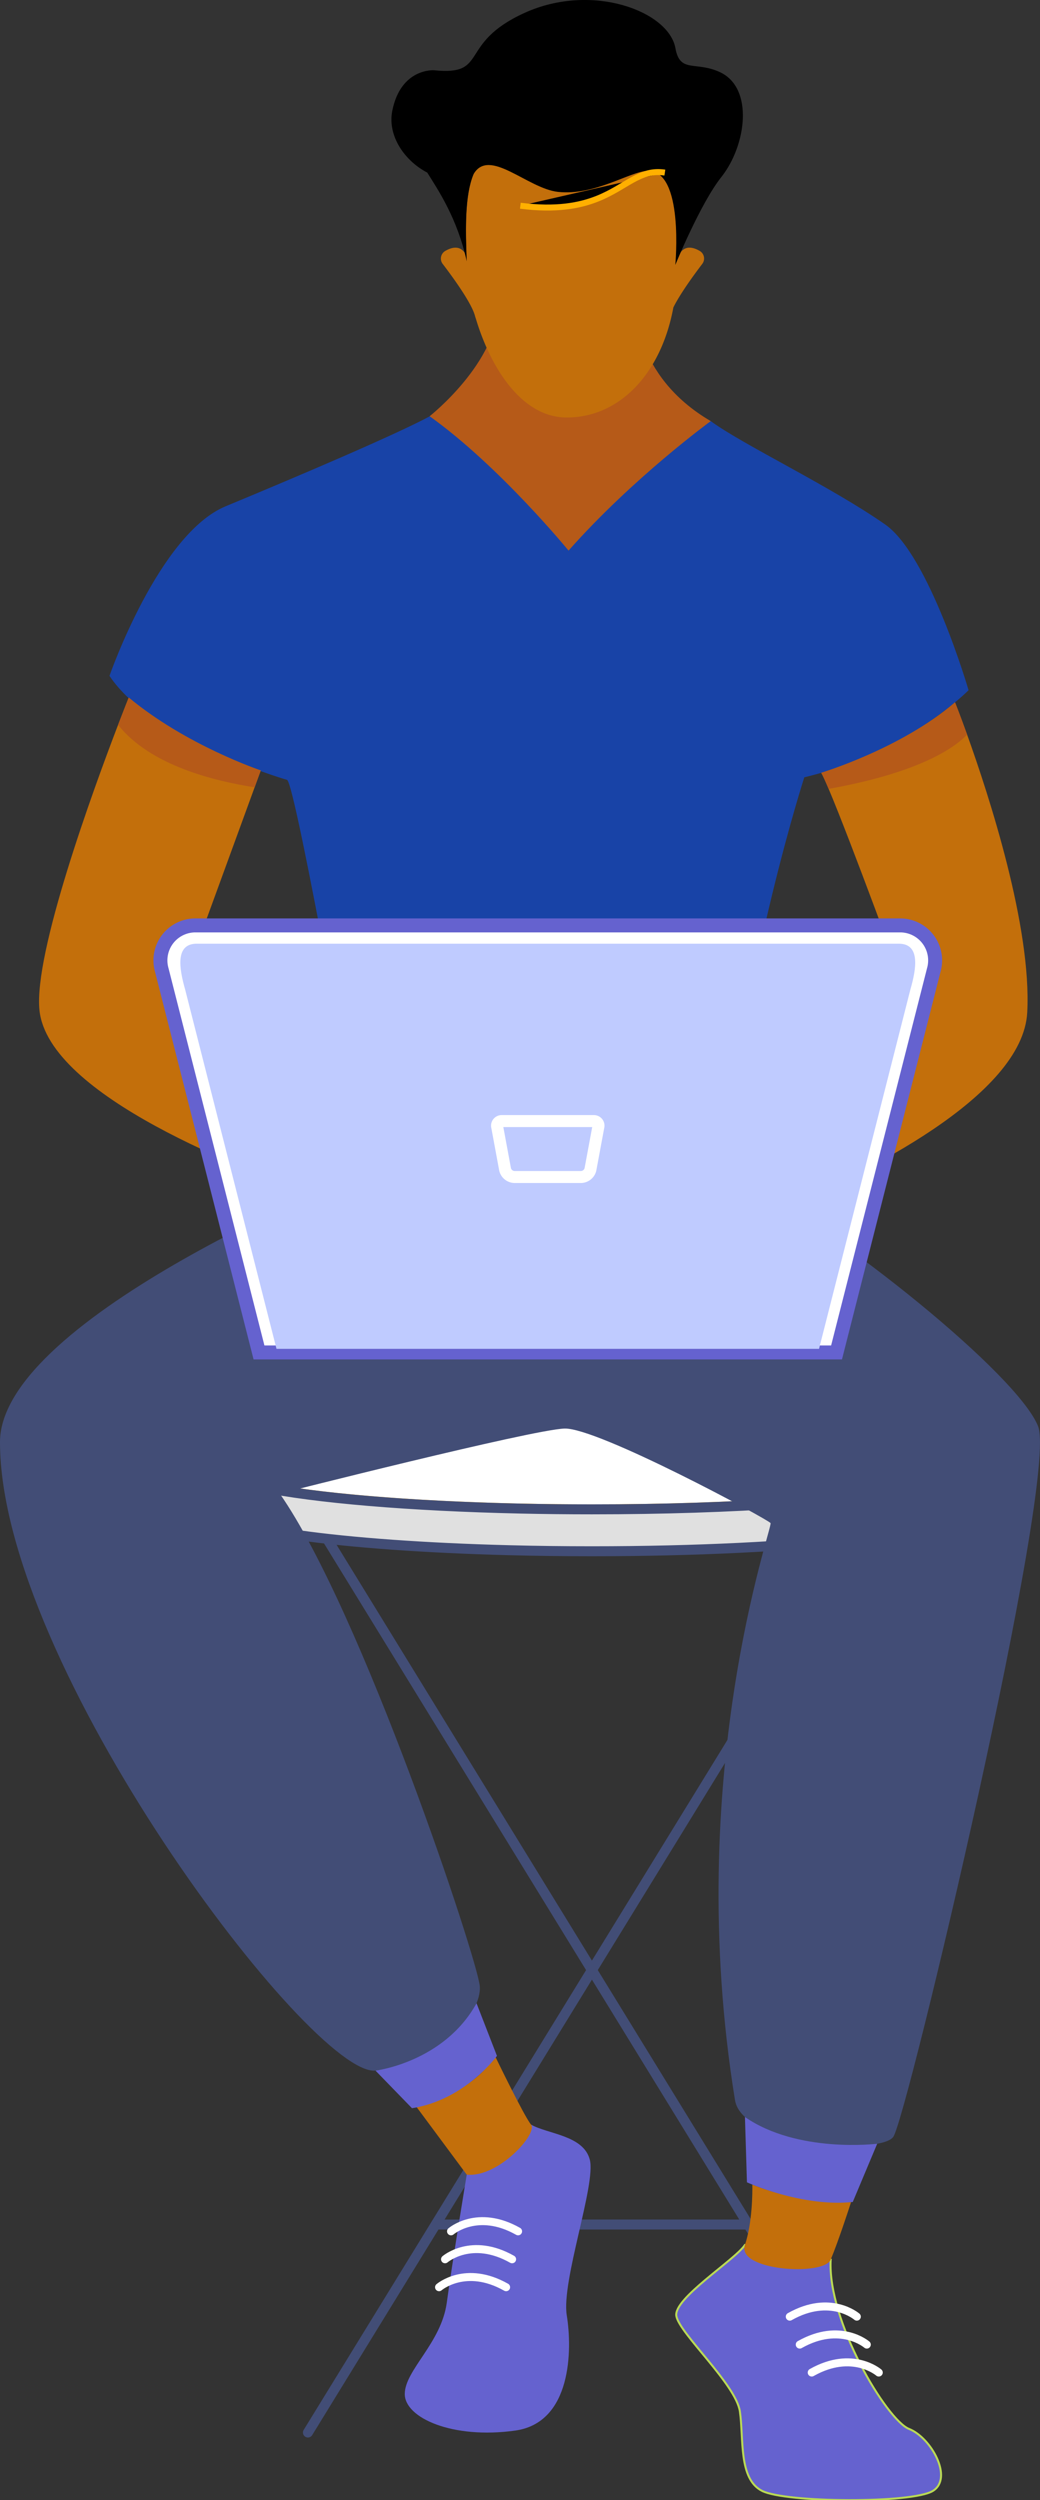 <?xml version="1.0" encoding="utf-8"?>
<svg viewBox="0 0 521.4 1252.69" xmlns="http://www.w3.org/2000/svg">
  <rect x="0" y="0" width="521.4" height="1252.69" fill="#333333" stroke="none"/>
  <defs>
    <style>.cls-1,.cls-13,.cls-14,.cls-5{fill:none;}.cls-1{stroke:#424d76;}.cls-1,.cls-5{stroke-linecap:round;}.cls-1,.cls-12,.cls-14,.cls-2,.cls-3{stroke-miterlimit:10;}.cls-1,.cls-2,.cls-3{stroke-width:5px;}.cls-10,.cls-12,.cls-2{fill:#fff;}.cls-14,.cls-2,.cls-3{stroke:#ffb000;}.cls-3{fill:#ffd880;}.cls-4{fill:#ffb000;}.cls-13,.cls-5{stroke:#fff;stroke-linejoin:round;}.cls-5{stroke-width:4px;}.cls-6{fill:#424d76;}.cls-7{fill:#c36f0b;}.cls-8{fill:#6562cf;}.cls-9{fill:#eaeaff;}.cls-11{fill:#b65a18;}.cls-12{stroke:#6562cf;stroke-width:7px;}.cls-13{stroke-width:6px;}.cls-14{stroke-width:3px;}</style>
  </defs>
  <g id="Layer_2" data-name="Layer 2">
    <g id="Слой_1" data-name="Слой 1">
      <g id="_1" data-name="1">
        <g id="CHAIR">
          <line class="cls-1" x1="218.59" y1="1114.59" x2="374.93" y2="1114.59"/>
          <line class="cls-1" x1="164.38" y1="771.7" x2="439.14" y2="1218.8"/>
          <line class="cls-1" x1="429.14" y1="771.7" x2="154.38" y2="1218.8"/>
          <path class="cls-2" d="M486.06,734.51c0,3.81-8.53,7.39-23.52,10.5-32.25,6.7-94.41,11.24-165.78,11.24S163.23,751.71,131,745c-15-3.11-23.52-6.69-23.52-10.5,0-12,84.75-21.74,189.3-21.74S486.06,722.5,486.06,734.51Z"/>
          <path class="cls-3" d="M 486.06 734.51 L 486.06 755.51 C 486.06 767.51 401.3 777.25 296.76 777.25 C 282.507 777.25 268.623 777.069 255.27 776.726 C 170.684 774.555 107.46 765.883 107.46 755.51 L 107.46 734.51 C 107.46 738.32 115.99 741.9 130.98 745.01 C 157.709 750.563 204.978 754.632 261.018 755.863 C 272.592 756.117 284.541 756.25 296.76 756.25 C 368.14 756.25 430.29 751.71 462.54 745 C 477.53 741.9 486.06 738.32 486.06 734.51 Z" style="fill: rgb(224, 224, 224); stroke: rgb(66, 77, 118);"/>
        </g>
        <g id="CHARACTER">
          <g id="LEGS">
            <path class="cls-4" d="M266.23,1064.52c8.37,4.78,26.28,5.31,29.47,17.58s-14.34,60.85-11.55,78,2.54,53.77-25.88,57.73c-31.45,4.38-55.34-6.37-55.34-18.32S221.25,1174,224,1153.7s10-64.1,10-64.1Z" style="fill: rgb(101, 98, 207);"/>
            <path class="cls-5" d="M226.12,1118s13.27-11.5,33.62,0"/>
            <path class="cls-5" d="M223.12,1132s13.27-11.5,33.62,0"/>
            <path class="cls-5" d="M220.12,1146s13.27-11.5,33.62,0"/>
            <path class="cls-4" d="M373.48,1124.82c-5.32,7.78-36,26.89-34.39,35.65s29.86,34.24,31.85,47.77-.79,33.84,11.15,39.82,75.25,6.37,85.6,0-.8-26.68-11.95-31.06-41-54.14-39.28-84.8Z" style="fill: rgb(101, 98, 207); stroke: rgb(186, 218, 85);"/>
            <path class="cls-5" d="M429.57,1160.75s-13.27-11.5-33.62,0"/>
            <path class="cls-5" d="M434.57,1174.75s-13.27-11.5-33.62,0"/>
            <path class="cls-5" d="M440.57,1188.75s-13.27-11.5-33.62,0"/>
            <path class="cls-6" d="M183.25,586.83S0,659.79,0,722.56c0,111.93,156.27,318,188.25,314.91s53.51-28.88,52.28-42.41-59-187.64-100.28-246.69c0,0,126.12-32,142.73-32.6s102.11,45.52,103.34,47.36-44.2,126.56-17.84,289.1c3.69,22.76,72.58,27.68,79.35,18.46s83-330.32,72.58-356.15-98-96.53-150.93-124.71C331.34,569.53,183.25,586.83,183.25,586.83Z"/>
            <path class="cls-7" d="M426.69,1103.34c-1.14,3.52-6.55,20.09-10.23,28.86-3.52,8.37-47.37,5.53-43-7.39,3.73-11,3.79-26,3.72-30.22C384.36,1097.44,404.72,1104.59,426.69,1103.34Z"/>
            <path class="cls-8" d="M427.53,1103.29l12.25-29.18s-39.77,4.94-66.3-13.39l1,32.72S402.06,1106,427.53,1103.29Z"/>
            <path class="cls-7" d="M248.15,1030.09s14.5,30.05,18.08,34.43-16.32,26.67-32.24,25.08l-25.44-34.29S235.84,1050.21,248.15,1030.09Z"/>
            <path class="cls-8" d="M238.91,1003.73l10.24,26.36s-15.89,22.05-42.6,26.22l-18.3-18.84S222.52,1033.34,238.91,1003.73Z"/>
          </g>
          <g id="T-SHIRT">
            <path class="cls-9" d="M356.33,211c16.18,11.89,60.14,32.68,87.5,51.83,22.07,15.45,41.76,83,41.76,83s-30.73,31.34-82.35,43.63c0,0-29.5,91-40.56,197.28,0,0-94.65,35-180.07,0,0,0-34.42-194.82-38.72-196s-68.08-20.75-89-52.1c0,0,24.67-71.07,58.3-85,36.54-15.14,85.23-35.89,102.17-45C224,203.92,356.33,211,356.33,211Z" style="fill: rgb(24, 67, 167);"/>
            <path class="cls-10" d="M377.9,489.35q-.81,3.93-1.61,8h0l-76.43,103.1c-1.55.17-3.1.34-4.68.49Z"/>
            <path class="cls-10" d="M370,532.42c-.39,2.45-.79,4.91-1.17,7.39L327,596.21c-1.63.32-3.31.65-5,1Z"/>
          </g>
          <g id="HANDS">
            <g id="RIGHT">
              <path class="cls-7" d="M515,507.3c-2.26,42-81.92,81-123.93,98.7-1.39,8.7-7.1,12.51-18.08,15.34-22.89,5.9-20.74,21-21.92,23.88-1.85,4.59-24.43,9.82-29.86,6-3.23-2.29,5.89-31.05,11.08-41.16,3.23-6.29,24.87-18.2,39.06-23.33,0,0,72-87.27,81.86-92.19,0,0-26.63-73-37.77-99.27-1.59-3.77-2.87-6.57-3.7-8.06,0,0,40-12,67.06-35.3,0,0,2.45,6.11,6.06,16.16C495.73,398.33,517.29,464.39,515,507.3Z"/>
              <path class="cls-11" d="M484.85,368.06c-5.6,5.95-22.62,18.84-69.42,27.2-1.6-3.76-2.88-6.57-3.71-8.06,0,0,40-12,67.07-35.3C478.79,351.9,481.23,358,484.85,368.06Z"/>
            </g>
            <g id="LEFT">
              <path class="cls-7" d="M226.85,650.21c-6.07,2.68-24.2-2.34-25.86-5s-4-19.2-21.91-24.88c-12.82-4.07-18.64-8.12-18.42-20.77-37.27-12.73-136.38-50.49-140.87-93.36-3-28.6,26.91-110.41,39.4-143,3.27-8.51,5.34-13.67,5.34-13.67,28.81,24,66.2,36.52,66.2,36.52l-3.09,8.47L91.57,493.3c16.42,6.23,76.22,79.67,85.54,91.2,19.43,3.76,40.24,17.27,42.67,24.55C222.33,616.68,233.1,647.44,226.85,650.21Z"/>
              <path class="cls-11" d="M64.54,349.51c28.8,24,66.2,36.52,66.2,36.52l-3.09,8.46c-19.75-3.12-52.19-10.75-68.45-31.32C62.46,354.67,64.54,349.51,64.54,349.51Z"/>
            </g>
          </g>
          <g id="LAPTOP">
            <path class="cls-12" d="M419.4,677.63H129.85L81.11,486.05A17.53,17.53,0,0,1,98,463.67H451.29a17.53,17.53,0,0,1,16.85,22.38Z"/>
            <path class="cls-8" d="M410.62,675.83h-272l-45.79-180c-3-10.53-5.12-23,5.83-23H450.58c10.95,0,8.86,12.49,5.83,23Z" style="fill: rgb(191, 203, 255);"/>
            <path class="cls-13" d="M291.18,589.74H258.07a5,5,0,0,1-4.84-3.77l-3.95-21.33a2.3,2.3,0,0,1,2.21-2.93h46.27a2.3,2.3,0,0,1,2.21,2.93L296,586A5,5,0,0,1,291.18,589.74Z"/>
          </g>
          <g id="HEAD">
            <path id="NECK" class="cls-11" d="M318.63,152s-1.64,36,37.7,59c0,0-39,28.4-71.29,64.88,0,0-34.6-42.31-69.65-67.33,0,0,34.41-27.05,34.41-56.54Z"/>
            <path id="HEAD-2" data-name="HEAD" class="cls-7" d="M352.11,132.18c-3.95,5.18-11.08,14.89-14.52,21.86-6.12,33.19-27,55.15-53.47,55.15-22.94,0-38.44-25.72-45.58-49.63,0,0,0,0,0,0a10.89,10.89,0,0,1-.42-1.33c-1.77-6.59-11.36-19.7-16.18-26a4.42,4.42,0,0,1,1.33-6.52c5.88-3.37,8.93-.92,10.53,2.28-.85-23.91.14-49,14.06-49.14,16-.15,69.21-1.2,78.43,1.88,7.93,2.64,13.16,13.75,13.18,49.26,1.25-4,4.25-8.33,11.31-4.28A4.42,4.42,0,0,1,352.11,132.18Z"/>
            <g id="HAIR">
              <path class="cls-4" d="M361.67,88.67c-10.58,13.3-23.11,44.09-23.11,44.09s4.55-47.66-13.89-47.14c-8.77.24-26.41,12.53-44.88,10.53-15.34-1.66-34.5-22.48-42.39-8.87-4.37,10.43-4.06,26.8-3.4,43.64-4.71-21.55-14.45-35.89-19.8-44.45-11.24-5.83-20.06-18.31-17.52-31C201,34,217.55,35.2,217.55,35.2,245.46,38.09,229.17,21.82,263,6.45s72.31-.82,75.62,17.7c2.28,12.7,10.09,6.34,22.32,12C378.12,44.17,374.1,73,361.67,88.67Z" style="fill: rgb(0, 0, 0);"/>
              <path class="cls-14" d="M 260.88 103.08 C 278.857 105.357 290.687 103.066 299.562 99.517 C 314.069 93.715 320.679 84.55 333.33 86.48" style="fill: rgb(0, 0, 0);"/>
            </g>
          </g>
        </g>
      </g>
    </g>
  </g>
</svg>